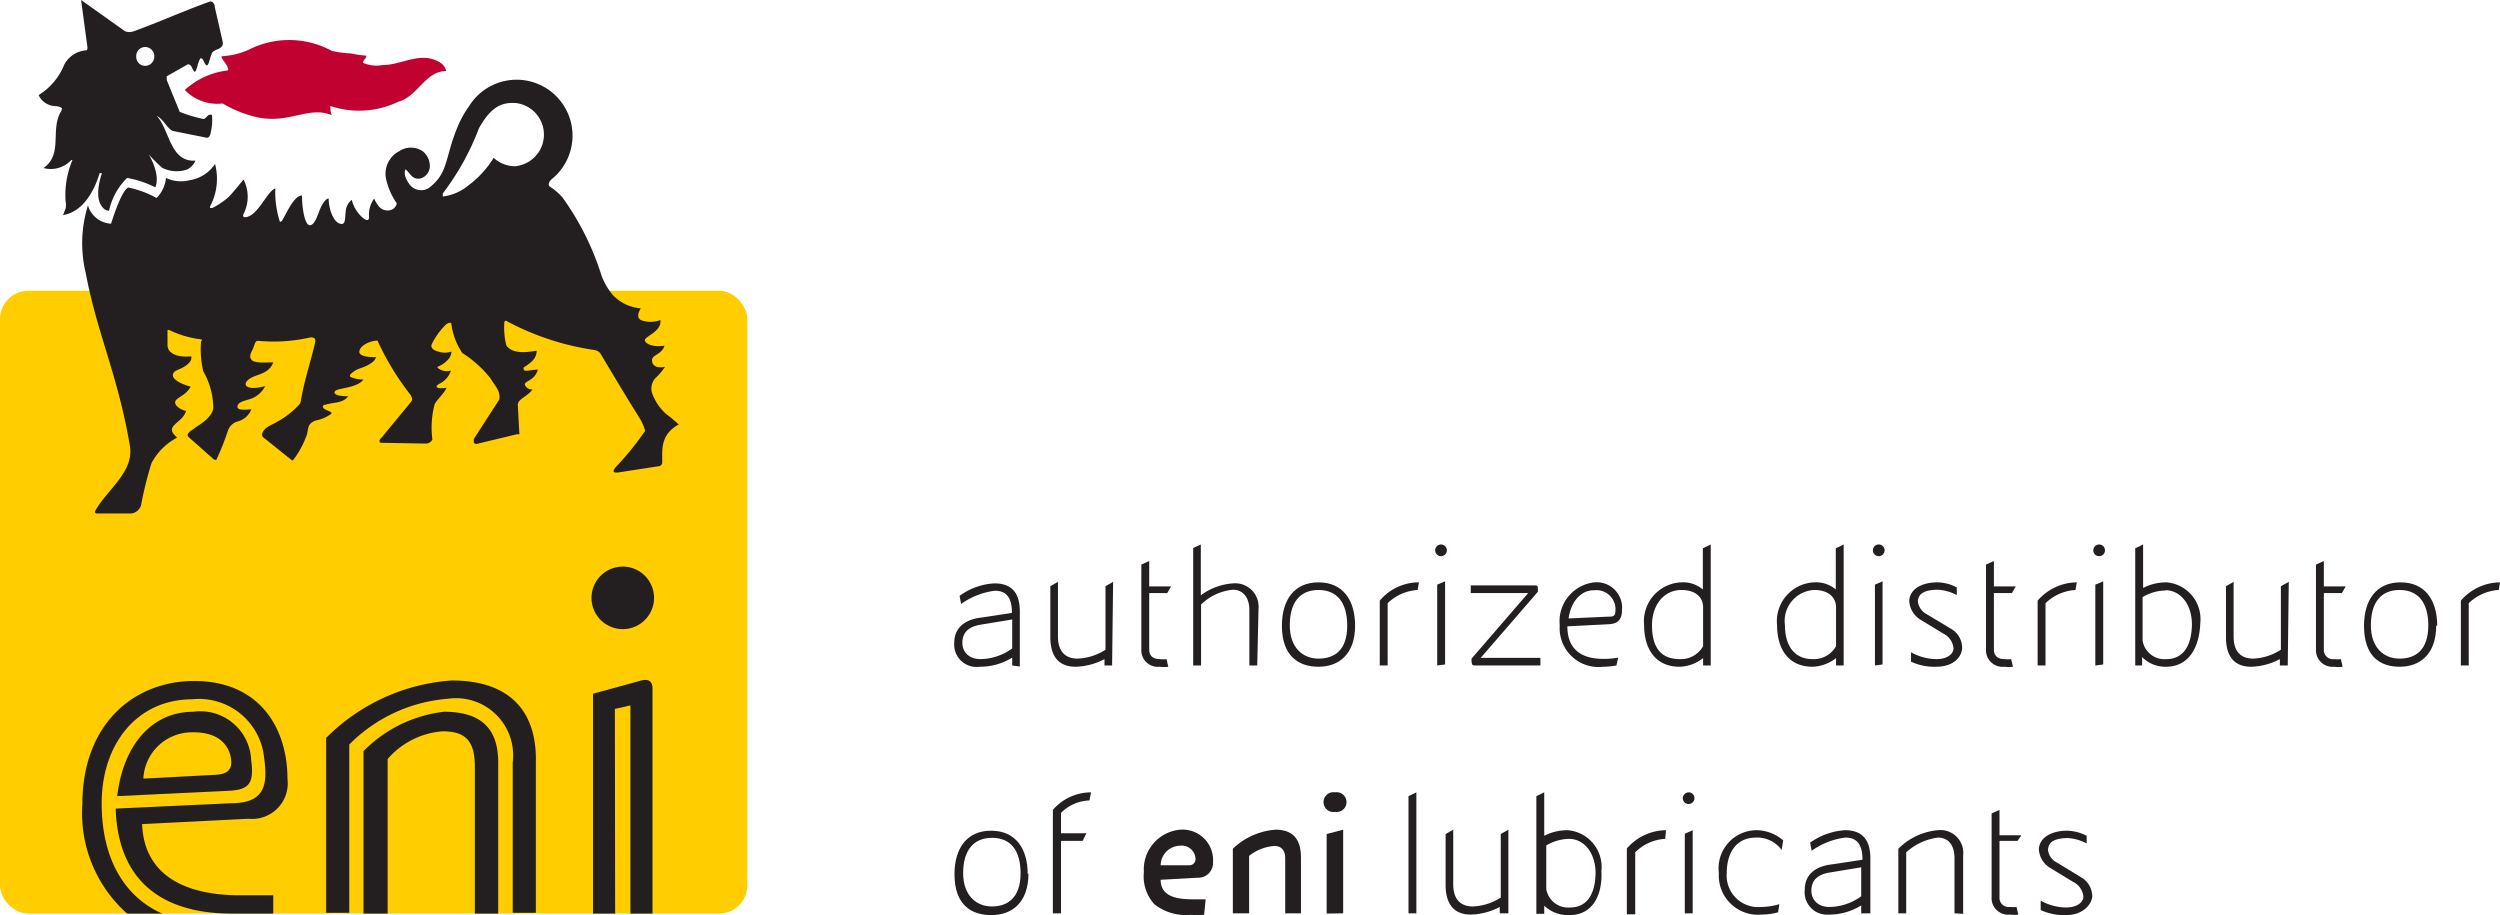 <svg xmlns="http://www.w3.org/2000/svg" width="98.35" height="36" viewBox="0 0 98.35 36">
  <title>eni</title>
  <g id="Layer_2" data-name="Layer 2">
    <g id="Layer_1-2" data-name="Layer 1">
      <g>
        <g>
          <path d="M39.82,26.18v-.31a2.4,2.4,0,0,1-1.28.36.88.88,0,0,1-1-.94c0-.66.51-.94,1.1-1l1.17-.18c0-.67-.28-.87-.67-.87a2.89,2.89,0,0,0-1.33.52l-.06-.32a2.56,2.56,0,0,1,1.37-.49c.72,0,1,.42,1,1.11v2.16Zm0-1.81-1.21.2c-.55.08-.75.35-.75.72s.27.64.71.64a2.18,2.18,0,0,0,1.25-.42Z" style="fill: #231f20"/>
          <path d="M43.75,26.18h-.3v-.25a2.58,2.58,0,0,1-1.13.3c-.73,0-1-.48-1-1.17v-2l.3-.17v2.15c0,.65.35.87.77.87a2.17,2.17,0,0,0,1.1-.35v-2.5l.3-.17Z" style="fill: #231f20"/>
          <path d="M45.92,23.33h-.71v2.22c0,.29.2.38.42.38a1.09,1.09,0,0,0,.26,0l.07.3a1.32,1.32,0,0,1-.34,0,.65.65,0,0,1-.72-.68V22.21l.31-.14v1h.86Z" style="fill: #231f20"/>
          <path d="M49.46,26.18h-.31V24c0-.51-.26-.8-.65-.8a2.08,2.08,0,0,0-1.25.58v2.4h-.31V21.56l.3-.14v2a2.38,2.38,0,0,1,1.27-.47.92.92,0,0,1,1,1Z" style="fill: #231f20"/>
          <path d="M53.31,24.61c0,1.16-.67,1.62-1.44,1.62s-1.44-.41-1.44-1.61c0-1,.47-1.71,1.44-1.71s1.44.71,1.44,1.71Zm-.31,0c0-.89-.39-1.4-1.13-1.4s-1.13.5-1.13,1.39.52,1.31,1.13,1.31S53,25.6,53,24.61Z" style="fill: #231f20"/>
          <path d="M55.77,23.21a1.85,1.85,0,0,0-1.18.52v2.45h-.31V23.63a2,2,0,0,1,1.54-.72Z" style="fill: #231f20"/>
          <path d="M56.69,21.88a.23.23,0,1,1,0-.46.23.23,0,0,1,.23.23A.23.23,0,0,1,56.69,21.88Zm-.15,4.3V23l.31-.13v3.27Z" style="fill: #231f20"/>
          <path d="M58.07,26.18c-.14,0-.16,0-.18-.15l0-.12,2.23-2.58H57.86l0-.3h2.51c.08,0,.13,0,.13.12v.13l-2.25,2.6H60.6l0,.3Z" style="fill: #231f20"/>
          <path d="M63.23,24.56l-1.57.08c0,.91.56,1.28,1.41,1.28a2.9,2.9,0,0,0,.59-.05l-.07.31a3.05,3.05,0,0,1-.52.05,1.53,1.53,0,0,1-1.71-1.63,1.54,1.54,0,0,1,1.36-1.69A1,1,0,0,1,63.81,24C63.81,24.51,63.49,24.55,63.23,24.56Zm-.52-1.34c-.61,0-.94.59-1,1.11l1.54-.07c.18,0,.3,0,.3-.22a.75.75,0,0,0-.82-.82Z" style="fill: #231f20"/>
          <path d="M67,26.18v-.29a1.56,1.56,0,0,1-.92.34c-1,0-1.4-.76-1.4-1.63a1.53,1.53,0,0,1,1.46-1.69,1.2,1.2,0,0,1,.85.28V21.57l.31-.15v4.76Zm0-2.28c0-.45-.35-.69-.85-.69-.68,0-1.16.57-1.16,1.39s.31,1.33,1.09,1.33a1,1,0,0,0,.92-.51Z" style="fill: #231f20"/>
          <path d="M72.23,26.18v-.29a1.59,1.59,0,0,1-.92.34c-1,0-1.4-.76-1.4-1.63a1.53,1.53,0,0,1,1.46-1.69,1.2,1.2,0,0,1,.85.28V21.57l.31-.15v4.76Zm0-2.28c0-.45-.36-.69-.85-.69a1.22,1.22,0,0,0-1.16,1.39c0,.72.31,1.33,1.09,1.33a1,1,0,0,0,.92-.51Z" style="fill: #231f20"/>
          <path d="M73.91,21.88a.23.23,0,0,1-.23-.23.23.23,0,1,1,.23.23Zm-.15,4.3V23l.3-.13v3.27Z" style="fill: #231f20"/>
          <path d="M76.18,26.23a2.18,2.18,0,0,1-1-.2l0-.37a2.07,2.07,0,0,0,1,.27c.41,0,.67-.19.67-.43a.72.72,0,0,0-.41-.58l-.87-.53a.93.93,0,0,1-.46-.73c0-.46.46-.75,1.11-.75a1.66,1.66,0,0,1,.76.2l0,.3a1.83,1.83,0,0,0-.73-.21c-.57,0-.8.17-.8.48a.67.67,0,0,0,.36.49l.93.56a.86.86,0,0,1,.45.78C77.16,25.89,76.8,26.23,76.18,26.23Z" style="fill: #231f20"/>
          <path d="M79.15,23.33h-.71v2.22c0,.29.2.38.42.38a1.17,1.17,0,0,0,.26,0l.07.3a1.37,1.37,0,0,1-.34,0,.65.65,0,0,1-.72-.68V22.21l.31-.14v1h.86Z" style="fill: #231f20"/>
          <path d="M81.65,23.21a1.85,1.85,0,0,0-1.18.52v2.45h-.31V23.63a2.06,2.06,0,0,1,1.54-.72Z" style="fill: #231f20"/>
          <path d="M82.58,21.88a.23.23,0,1,1,.23-.23A.23.23,0,0,1,82.58,21.88Zm-.15,4.3V23l.31-.13v3.27Z" style="fill: #231f20"/>
          <path d="M85.21,26.23a1.29,1.29,0,0,1-.94-.38v.33H84V21.57l.31-.15v1.71a2,2,0,0,1,.92-.22,1.45,1.45,0,0,1,1.33,1.6C86.52,25.53,86.07,26.23,85.21,26.23Zm0-3a1.8,1.8,0,0,0-.92.26v1.71a.87.87,0,0,0,.94.73c.6,0,1-.45,1-1.41C86.21,23.73,85.75,23.22,85.19,23.22Z" style="fill: #231f20"/>
          <path d="M90,26.18h-.31v-.25a2.57,2.57,0,0,1-1.12.3c-.74,0-1-.48-1-1.17v-2l.3-.17v2.15c0,.65.34.87.77.87a2.16,2.16,0,0,0,1.09-.35v-2.5l.31-.17Z" style="fill: #231f20"/>
          <path d="M92.13,23.33h-.71v2.22a.36.36,0,0,0,.41.38,1.09,1.09,0,0,0,.26,0l.07.3a1.27,1.27,0,0,1-.34,0,.65.65,0,0,1-.71-.68V22.21l.31-.14v1h.86Z" style="fill: #231f20"/>
          <path d="M95.84,24.61c0,1.16-.67,1.62-1.44,1.62S93,25.82,93,24.62c0-1,.47-1.71,1.44-1.71s1.44.71,1.44,1.71Zm-.31,0c0-.89-.39-1.4-1.13-1.4s-1.13.5-1.13,1.39.52,1.31,1.13,1.31,1.13-.32,1.13-1.31Z" style="fill: #231f20"/>
          <path d="M98.3,23.21a1.85,1.85,0,0,0-1.18.52v2.45h-.31V23.63a2.06,2.06,0,0,1,1.54-.72Z" style="fill: #231f20"/>
          <path d="M40.46,34.36C40.46,35.52,39.8,36,39,36s-1.45-.41-1.45-1.61c0-1,.47-1.71,1.44-1.71s1.44.71,1.44,1.71Zm-.31,0c0-.89-.38-1.4-1.12-1.4s-1.14.5-1.14,1.39.53,1.31,1.13,1.31,1.13-.32,1.13-1.31Z" style="fill: #231f20"/>
          <path d="M42.86,31.49a1.64,1.64,0,0,0-1.12.49v.8h1l-.15.3h-.85v2.85h-.32V31.86a2,2,0,0,1,1.5-.69Z" style="fill: #231f20"/>
          <path d="M47.12,34.53l-1.46.08c0,.74.79.77,1.37.77l.4,0-.06.61a4.73,4.73,0,0,1-.53,0,2,2,0,0,1-1.43-.42A1.63,1.63,0,0,1,45,34.31a1.57,1.57,0,0,1,1.43-1.67,1.2,1.2,0,0,1,1.29,1.29A.58.58,0,0,1,47.12,34.53Zm-.69-1.26a.78.78,0,0,0-.77.77l1.12,0a.24.24,0,0,0,.25-.27A.54.54,0,0,0,46.43,33.27Z" style="fill: #231f20"/>
          <path d="M50.56,35.93V33.76c0-.33-.18-.48-.42-.48a1.8,1.8,0,0,0-1,.39v2.26H48.5V33.39a2.71,2.71,0,0,1,1.68-.75c.75,0,1,.45,1,1.1v2.19Z" style="fill: #231f20"/>
          <path d="M52.52,31.94a.39.39,0,1,1,0-.77.39.39,0,1,1,0,.77Zm-.33,4V32.81l.65-.17v3.29Z" style="fill: #231f20"/>
          <path d="M55.41,35.93V31.32l.31-.15v4.76Z" style="fill: #231f20"/>
          <path d="M59.34,35.93H59v-.25a2.58,2.58,0,0,1-1.13.3c-.73,0-1-.48-1-1.17v-2l.3-.17v2.15c0,.65.35.87.77.87a2.17,2.17,0,0,0,1.1-.35v-2.5l.3-.17Z" style="fill: #231f20"/>
          <path d="M61.75,36a1.35,1.35,0,0,1-1-.37v.32h-.31V31.32l.31-.15v1.71a2,2,0,0,1,.92-.22,1.45,1.45,0,0,1,1.33,1.6C63.05,35.28,62.61,36,61.75,36Zm0-3a1.83,1.83,0,0,0-.92.26v1.71a.87.87,0,0,0,.94.73c.61,0,1-.45,1-1.41C62.74,33.49,62.28,33,61.72,33Z" style="fill: #231f20"/>
          <path d="M65.51,33a1.81,1.81,0,0,0-1.18.53v2.44H64V33.38a2.06,2.06,0,0,1,1.54-.72Z" style="fill: #231f20"/>
          <path d="M66.43,31.63a.23.23,0,0,1-.23-.23.24.24,0,0,1,.23-.23.23.23,0,0,1,.23.23A.23.23,0,0,1,66.43,31.63Zm-.15,4.3V32.8l.31-.14v3.27Z" style="fill: #231f20"/>
          <path d="M70.09,33.44a1.18,1.18,0,0,0-1-.49c-.83,0-1.16.65-1.16,1.4a1.24,1.24,0,0,0,1.35,1.33,2.57,2.57,0,0,0,.72-.11l-.05.32a2.5,2.5,0,0,1-.66.09,1.54,1.54,0,0,1-1.67-1.63,1.5,1.5,0,0,1,1.47-1.69,1.63,1.63,0,0,1,1.06.4Z" style="fill: #231f20"/>
          <path d="M73.22,35.93v-.31a2.4,2.4,0,0,1-1.28.36A.88.88,0,0,1,71,35c0-.66.51-.94,1.1-1l1.17-.18c0-.67-.28-.87-.67-.87a2.89,2.89,0,0,0-1.33.52l-.06-.32a2.65,2.65,0,0,1,1.37-.49c.72,0,1,.42,1,1.11v2.16Zm0-1.81-1.21.2c-.55.08-.75.35-.75.72s.27.64.71.64a2.18,2.18,0,0,0,1.25-.42Z" style="fill: #231f20"/>
          <path d="M76.89,35.93V33.76c0-.52-.25-.81-.65-.81a2.3,2.3,0,0,0-1.25.58v2.4h-.31V33.39a2.51,2.51,0,0,1,1.55-.73.9.9,0,0,1,1,1v2.29Z" style="fill: #231f20"/>
          <path d="M79.37,33.08h-.71V35.3a.36.36,0,0,0,.41.38,1.09,1.09,0,0,0,.26,0l.07.3a1.24,1.24,0,0,1-.33,0,.65.65,0,0,1-.72-.68V32l.31-.14v1h.86Z" style="fill: #231f20"/>
          <path d="M81.28,36a2.19,2.19,0,0,1-1-.2l0-.37a2.06,2.06,0,0,0,1,.27c.41,0,.68-.19.68-.43a.72.72,0,0,0-.41-.58l-.87-.53a.92.92,0,0,1-.47-.73c0-.46.47-.75,1.11-.75a1.75,1.75,0,0,1,.77.2l0,.3a1.83,1.83,0,0,0-.73-.21c-.56,0-.79.17-.79.48a.64.64,0,0,0,.36.49l.92.56a.88.88,0,0,1,.46.78C82.26,35.64,81.89,36,81.28,36Z" style="fill: #231f20"/>
        </g>
        <g>
          <rect y="11.44" width="29.4" height="24.5" rx="1.11" style="fill: #ffcd00"/>
          <path d="M4,31.6c0-2.33,1.39-4.09,3.57-4.09a2.57,2.57,0,0,1,2.82,2.3c.16,1.11,0,1.79-1.31,1.79l-4.53.21c.1,3.11,2.14,4.15,4.63,4.13h1.57v-.72H9.25c-2.29-.06-3.59-1-3.66-2.8l4.19-.21a1.4,1.4,0,0,0,1.53-1.56c0-2-1.09-3.86-3.67-3.86-2.37,0-4.4,1.69-4.4,4.85A5.28,5.28,0,0,0,5,35.94H6.38C4.88,35.27,4,33.77,4,31.6Z" style="fill: #231f20"/>
          <path d="M14.3,29.55v6.39h.95V29.86a3.17,3.17,0,0,1,2.16-1.09c.85,0,1.27.32,1.27,1.38v5.79h.92V30c0-1.27-.6-2-2.13-2A5.28,5.28,0,0,0,14.3,29.55Z" style="fill: #231f20"/>
          <path d="M13.74,29.29a6.12,6.12,0,0,1,3.87-1.8A2.25,2.25,0,0,1,20.17,30v5.91h.91V30c.05-1.91-.92-3.23-3.31-3.23a7.71,7.71,0,0,0-4.94,2.26v6.88h.91Z" style="fill: #231f20"/>
          <path d="M24.19,27.89l.61-.14v8.19h.87V27.08c0-.26-.14-.39-.44-.31l-1.9.52v8.65h.87Z" style="fill: #231f20"/>
          <path d="M24.5,24.75a1.23,1.23,0,1,0-1.23-1.23A1.23,1.23,0,0,0,24.5,24.75Z" style="fill: #231f20"/>
          <path d="M9.88,29.89A2,2,0,0,0,7.61,28c-1.64,0-2.76,1.31-3,3.32L9,31.11C9.83,31.07,10,30.79,9.88,29.89ZM9.1,30c0,.25-.14.46-.61.48l-2.85.15a1.91,1.91,0,0,1,1.88-1.82C8.74,28.77,9.09,29.47,9.1,30Z" style="fill: #231f20"/>
          <path d="M17.56,2.81a.57.57,0,0,0-.28-.37c-.74-.43-1.48.12-2.23.12a1.32,1.32,0,0,1-.77-.09c0-.12.13-.15.13-.28a4.88,4.88,0,0,1-.62-.09A3.91,3.91,0,0,1,13.05,2a3.51,3.51,0,0,0-3.15-.1,2.9,2.9,0,0,1-1.14.31c-.19,0,.27.37.21.56a3,3,0,0,0-1.7.77v0a1.77,1.77,0,0,0,1.49.53,4.65,4.65,0,0,0,1.39.55c1.26.25,2-.46,2.9-.09A.89.89,0,0,1,13,4.17,3.54,3.54,0,0,0,15.67,4c.74-.18,1.08-1.23,1.89-1.2" style="fill: #c10230"/>
          <path d="M6.56,3l.83-.47c.16,0,.16.19.25.28s.13-.37.25-.52c.12,0,.12.18.22.27s.15-.34.24-.49.47-.12.41-.43L8.45.28c0-.17-.13-.24-.19-.22-1.11.4-2,.81-3,1.17a.48.48,0,0,1-.34,0L3.19,0c.1.74.19,1.42.25,1.85,0,.08,0,.13-.06.13a1.06,1.06,0,0,0-.86.58,2.49,2.49,0,0,1-1,1.18.73.73,0,0,0,.46.4c.15.06.31,0,.46.12a.35.35,0,0,1-.06.16c-.4.71.1,1.66-.67,2.19A1.1,1.1,0,0,0,2.8,6.3l.05,0a3.51,3.51,0,0,0-.27,1.61.71.71,0,0,1,0,.29s-.06.17-.1.26c1-.16,1.37-1.43,1.44-1.65l.09,0s-.33.91,0,1.31a.34.34,0,0,0,.28.17A2.56,2.56,0,0,1,5,7a4,4,0,0,1,1.11.37c.22-.52-.26-1.3-.26-1.3l0,0,.06.07s.31.33.47.46a1.25,1.25,0,0,0,1,.06.73.73,0,0,0,.31-.34c-1,.06-1-1.17-1.52-1.76l0,0c.25.12.38.46.62.59l1.35.27c.09,0,.13-.12.13-.12a2.21,2.21,0,0,0,.07-.77c-.16-.09-.22.15-.34.15a5.39,5.39,0,0,1-.93-.28L6.56,3.15c0-.09,0-.12,0-.12m-.49-.81a.36.36,0,0,1-.37.37.35.35,0,0,1-.34-.37.35.35,0,0,1,.34-.37.36.36,0,0,1,.37.37" style="fill: #231f20"/>
          <path d="M7.9,13.35A4,4,0,0,1,6.69,13s-.1-.05-.1,0v.58c0,.22.21.5.93.44,0,0,.13.27-.55.54-.25.11-.15.28-.15.28s.09.21.68.37c-.21.41-.69.44-.6.68,0,0,.06.18.42.28-.11.34-.45.46-.54.66s.21.37.18.39a2.4,2.4,0,0,0-1,1,14.72,14.72,0,0,0-.41,1.65.46.46,0,0,1-.38.33c-.51,0-.9,0-1.34,0-.14,0-.08-.11-.08-.11.47-.84,1.53-1.52,1.36-2.55-.47-2.78-1.28-4.38-1.74-6.81a5,5,0,0,1,.09-2.65,1,1,0,0,0,.91.72c.16-.52.48-1.39.69-1.42a3.92,3.92,0,0,1,1.1.41A1.31,1.31,0,0,0,6.53,7a1.37,1.37,0,0,0,.93.09,1.47,1.47,0,0,0,1-.64,2.31,2.31,0,0,1-.19,1.66.08.08,0,0,0,0,.07s0,0,.09,0a3.11,3.11,0,0,0,.6-.4c.16-.14.62-.72.62-.72a1.49,1.49,0,0,1,0,1.36s-.08.15.11.12c.47-.08.81-1,1.14-1.13,0,0,0,0,0,0A3.86,3.86,0,0,0,11,8.69s0,.08.09,0c.17-.27.47-1,.79-1,0,.46.1,1.15.3,1.17s.33-.44.41-.63.22-.42.34-.42c0,.4.19,1,.52,1,.15,0,.12-.28.15-.49a.63.63,0,0,1,.24-.46,1.32,1.32,0,0,0,.5.76c.08.05.18.07.18-.08a1.06,1.06,0,0,1,.2-.73.93.93,0,0,0,.13.23.45.45,0,0,0,.53.22A.34.34,0,0,0,15.61,8a2.69,2.69,0,0,1-.43-1,1,1,0,0,1,.52-1.05.83.83,0,0,1,.93,0,.75.75,0,0,1,.28.56.51.51,0,0,1-.25.46.38.38,0,0,1-.41,0c-.11-.08-.21-.25-.3-.31-.09.21.06.46.18.62a.58.58,0,0,0,.72.13c.8-.59.64-1.18,1.14-2.39a3.91,3.91,0,0,1,.42-.78l.06-.09a2.2,2.2,0,1,1,3.39,2.76l-.11.1c-.17.13-.2.27-.12.33a2.35,2.35,0,0,1,.5.43,10.77,10.77,0,0,1,1.54,3.09,2.58,2.58,0,0,0,.46.77,1.7,1.7,0,0,0,1.08.5s-.23.33,0,.46a1.08,1.08,0,0,0,.77,0c.06.47-.66.65-.61.81s.37.26.77.2c-.1.35-.49.35-.49.57s.2.33.51.26a2.27,2.27,0,0,1-.37.44.6.6,0,0,0-.12.64,2,2,0,0,0,.54.78,4.58,4.58,0,0,1,.49.41c-.8.43-.62,1.15-.65,1.52a.15.15,0,0,1-.13.12l-1.62.25c-.14,0-.24,0-.08-.21a11.54,11.54,0,0,0,1.16-1.43,1.89,1.89,0,0,0-.25-.55c-.53-.85-1-1.64-1.52-2.51a.39.39,0,0,0-.22-.12,10.49,10.49,0,0,1-3.48-1.15c-.07,0-.07.06-.07.06a2.89,2.89,0,0,0,.08.91c.29.42,1.07.21,1.19.21,0,.3-.2.46-.5.65a.07.07,0,0,0,0,.09c0,.1.31,0,.55,0-.13.46-.55.44-.51.6a.29.29,0,0,0,.3.18c-.24.32-.58.37-.58.61l.06,1.09a.1.1,0,0,1,0,.06.13.13,0,0,1-.08,0l-1.58.38a.12.12,0,0,1-.13-.05c0-.06,0-.14,0-.14l1-1.55c.07-.33-.18-.55-.34-.83a4.4,4.4,0,0,0-1.11-1,2.6,2.6,0,0,1-.43-1.13c0-.1-.13-.06-.21,0a2.87,2.87,0,0,0-.56.77c-.07.15.06.25.25.3a.78.78,0,0,0,.52,0c0,.28-.31.5-.52.59,0,0-.07,0,0,.07a.58.58,0,0,0,.5.09.87.87,0,0,1-.46.52c-.33.2.21.19.29.15-.08.21-.38.47-.47.65a3.58,3.58,0,0,0-.09,1.39.29.29,0,0,1-.25.16L15,17.42c-.1,0-.09-.12,0-.19l1.17-1.42c.1-.12,0-.2,0-.25a10.69,10.69,0,0,1-1.32-2.16c-.25,0-.65.16-.71.4s.43.25.65.25c0,0,0,.22-.59.43a1,1,0,0,0-.43.26s0,0,0,.08a1.19,1.19,0,0,0,.53.11c-.25.34-1,.33-1.11.45s.09.21.51.21c-.21.28-.57.23-.89.33,0,0-.14,0-.1.11s.4.16.32.25a1.48,1.48,0,0,1-.6.26.53.53,0,0,0-.22.13c-.12.13-.08.29-.16.49a3.53,3.53,0,0,1-.51.93.05.05,0,0,1-.08,0l-1.12-.9a.17.17,0,0,1,0-.19c.11-.22.34-.27.55-.4a3.38,3.38,0,0,0,.87-.67.3.3,0,0,0,.07-.13c.13-.81.39-1.55.57-2.34.05-.24-.22-.18-.22-.18a6.42,6.42,0,0,1-2,.13c-.1,0-.12,0-.19.21s-.23.37-.09.54.86.07.85.1c-.21.54-.8.43-1.05.75,0,0-.08.1,0,.18s.32.11.73,0a1,1,0,0,1-.54.49c-.3.1-.49.13-.54.27s.07.2.54.15a.79.79,0,0,1-.54.48.57.57,0,0,0-.39.38,9.86,9.86,0,0,1-.44,1.11s0,.05-.11,0l-.95-.84-.06-.06c-.09-.13.18-.26.29-.35s.65-.37.7-.76A2.94,2.94,0,0,0,8,14.61a3.65,3.65,0,0,1-.09-1.18C8,13.36,7.9,13.35,7.9,13.35Zm9.52-5.62s0,0,0,0a1.94,1.94,0,0,0,1-.43,3.9,3.9,0,0,0,1-1.09,1.26,1.26,0,0,0,.84.33,1.25,1.25,0,0,0,0-2.49h-.12c-.56,0-.93.34-1.3,1a10.15,10.15,0,0,1-1.42,2.56l0,0" style="fill: #231f20"/>
        </g>
      </g>
    </g>
  </g>
</svg>
